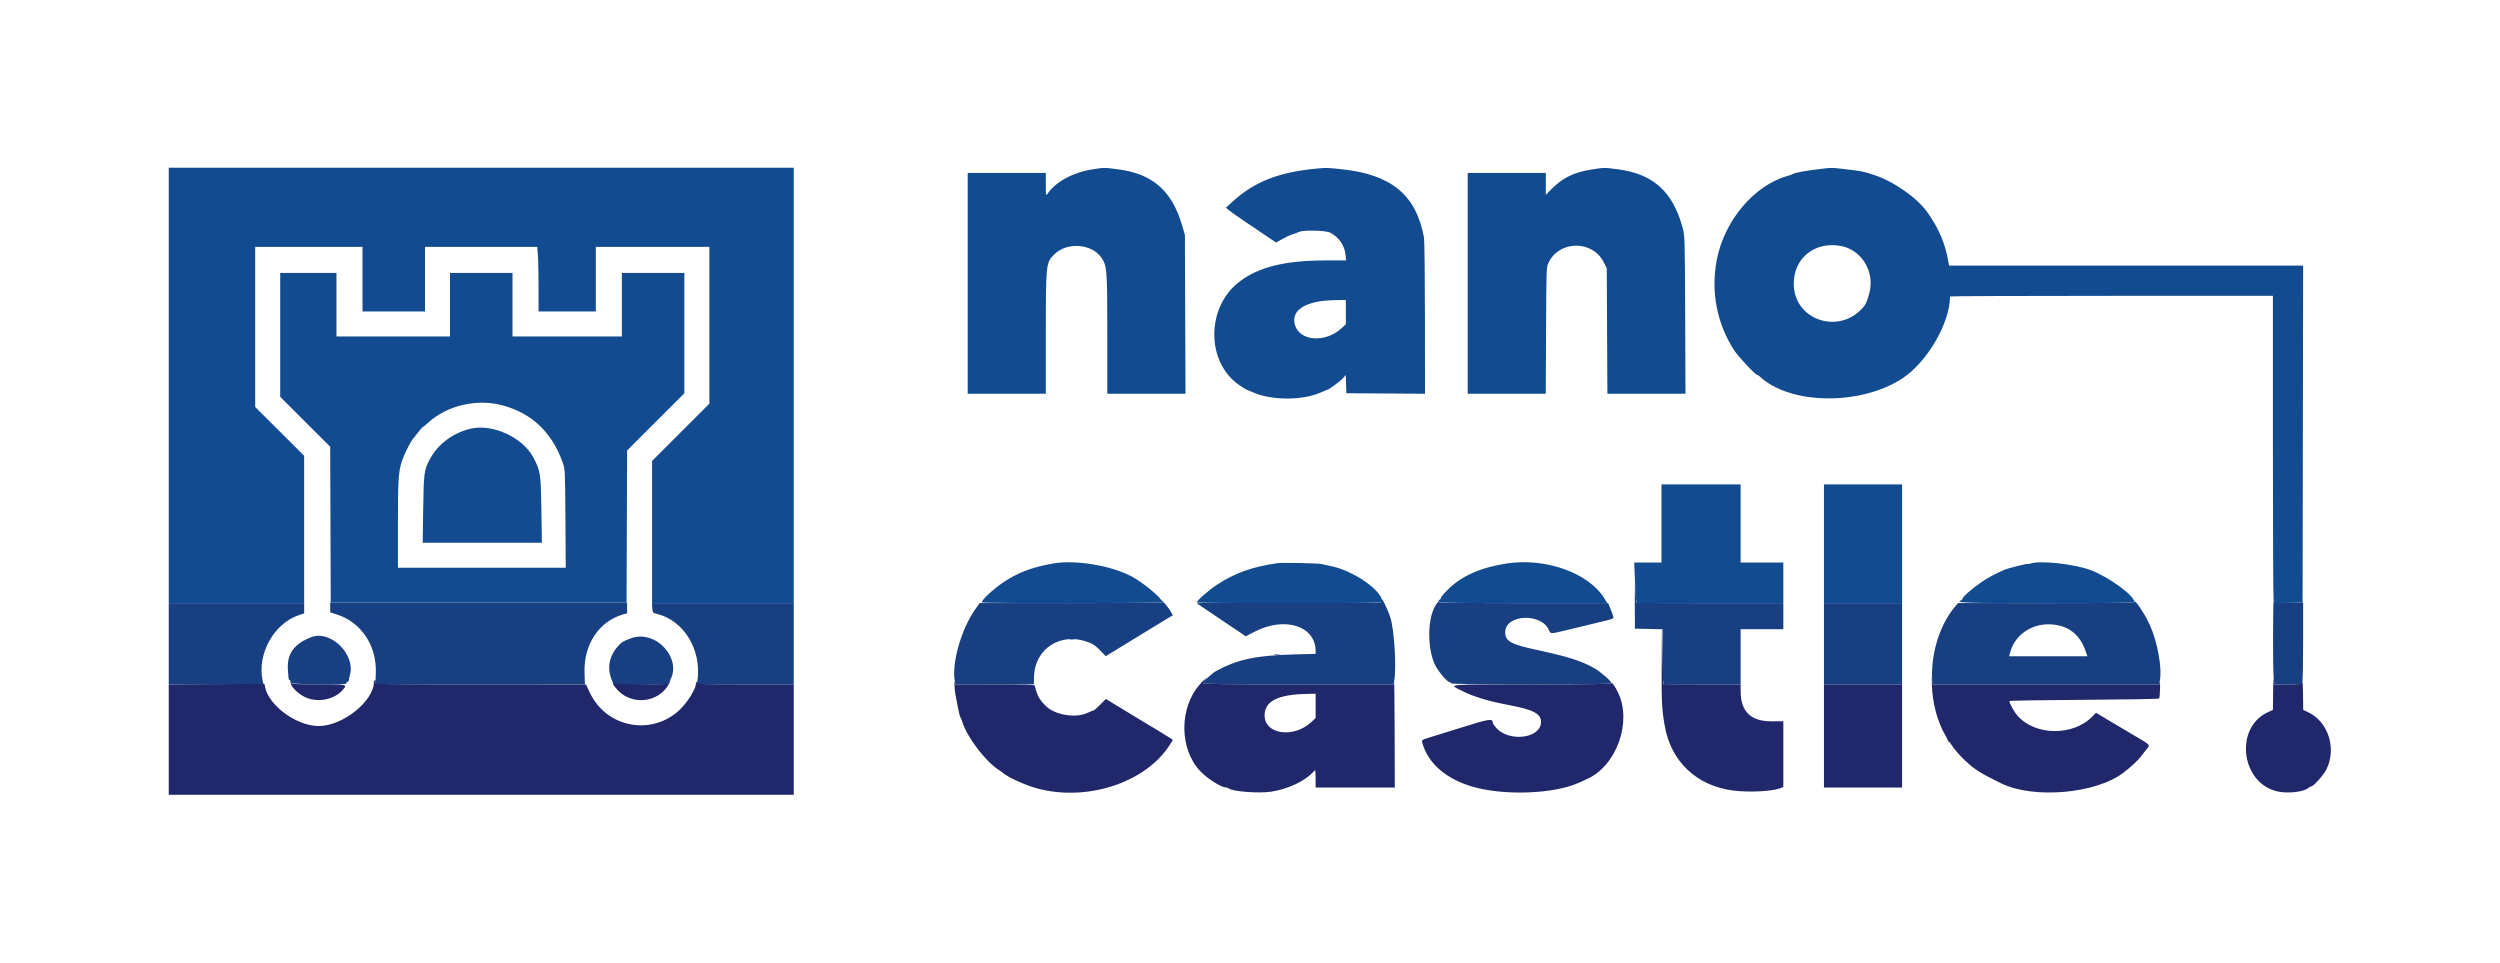 <svg id="svg" version="1.1" xmlns="http://www.w3.org/2000/svg" xmlns:xlink="http://www.w3.org/1999/xlink" width="400" height="154.088" viewBox="0, 0, 400,154.088"><g id="svgg"><path id="path0" d="M261.568 96.333 L 261.583 100.583 263.792 100.630 L 266.000 100.676 266.000 104.567 C 266.000 106.707,266.047 108.693,266.104 108.979 L 266.208 109.500 272.354 109.500 L 278.500 109.500 278.500 105.083 L 278.500 100.667 281.917 100.667 L 285.333 100.667 285.333 98.583 L 285.333 96.500 273.583 96.500 C 267.121 96.500,261.825 96.481,261.814 96.458 C 261.804 96.435,261.741 95.442,261.674 94.250 C 261.574 92.456,261.556 92.813,261.568 96.333 M185.792 96.001 C 185.906 96.152,186.000 96.328,186.000 96.391 C 186.000 96.454,179.419 96.501,171.375 96.496 L 156.750 96.486 156.063 97.452 C 153.800 100.628,152.216 106.207,152.779 109.021 L 152.875 109.500 159.146 109.498 L 165.417 109.497 165.442 108.290 C 165.539 103.720,169.833 101.035,174.230 102.795 C 175.029 103.114,175.341 103.347,176.242 104.288 L 176.917 104.993 178.500 104.024 C 179.371 103.491,181.283 102.320,182.750 101.421 C 184.217 100.522,185.920 99.484,186.536 99.114 L 187.654 98.440 187.300 97.810 C 187.105 97.463,186.639 96.852,186.264 96.452 C 185.890 96.052,185.677 95.849,185.792 96.001 M221.119 96.168 C 221.206 96.503,221.161 96.503,206.278 96.460 C 198.068 96.436,191.402 96.461,191.467 96.515 C 191.531 96.569,192.671 97.339,194.000 98.225 C 195.329 99.111,197.070 100.280,197.868 100.824 L 199.320 101.811 200.729 101.080 C 205.554 98.577,210.500 100.141,210.500 104.171 L 210.500 104.615 206.792 104.718 C 200.820 104.885,197.901 105.526,194.477 107.423 C 194.236 107.557,193.653 108.028,193.183 108.469 C 192.713 108.911,192.279 109.230,192.220 109.178 C 192.161 109.126,192.167 109.177,192.233 109.292 C 192.328 109.456,195.589 109.500,207.656 109.500 L 222.958 109.500 223.063 108.979 C 223.460 106.992,223.096 100.802,222.467 98.833 C 221.984 97.324,220.818 95.019,221.119 96.168 M363.689 101.350 C 363.677 104.430,363.715 107.524,363.774 108.225 L 363.882 109.500 366.087 109.500 L 368.292 109.500 368.396 108.979 C 368.453 108.693,368.500 105.749,368.500 102.438 L 368.501 96.417 366.180 96.467 C 363.872 96.517,363.858 96.515,363.785 96.134 C 363.745 95.923,363.702 98.270,363.689 101.350 M229.970 96.458 C 228.385 98.324,228.223 103.639,229.664 106.494 C 230.183 107.524,231.603 109.167,231.974 109.167 C 232.080 109.167,232.167 109.242,232.167 109.333 C 232.167 109.443,236.556 109.500,245.000 109.500 C 254.091 109.500,257.833 109.447,257.833 109.320 C 257.833 108.992,256.101 107.483,255.040 106.888 C 252.941 105.711,250.927 105.073,245.833 103.972 C 241.694 103.078,240.833 102.591,240.833 101.143 C 240.833 98.279,246.669 98.022,247.834 100.835 C 248.088 101.448,248.078 101.449,250.650 100.822 C 251.805 100.541,253.838 100.049,255.167 99.729 C 258.485 98.929,258.213 99.041,258.084 98.526 C 258.023 98.283,257.820 97.727,257.633 97.292 L 257.292 96.500 243.720 96.500 C 234.714 96.500,230.182 96.444,230.250 96.333 C 230.417 96.063,230.239 96.143,229.970 96.458 M341.500 96.325 C 341.500 96.451,337.306 96.502,327.397 96.498 L 313.294 96.493 312.799 97.072 C 310.463 99.807,309.001 104.311,309.131 108.375 L 309.167 109.500 327.313 109.500 L 345.458 109.500 345.563 108.979 C 345.974 106.920,345.210 102.682,343.926 99.901 C 343.084 98.080,341.500 95.745,341.500 96.325 M52.833 97.194 L 52.833 97.971 53.917 98.321 C 57.812 99.579,60.295 103.322,60.131 107.687 L 60.063 109.500 76.823 109.500 L 93.583 109.500 93.525 107.625 C 93.386 103.133,95.788 99.476,99.636 98.323 L 100.333 98.114 100.333 97.265 L 100.333 96.417 76.583 96.417 L 52.833 96.417 52.833 97.194 M27.000 103.000 L 27.000 109.500 34.579 109.500 L 42.158 109.500 42.037 108.958 C 41.084 104.686,43.798 99.757,47.844 98.413 L 48.667 98.140 48.667 97.320 L 48.667 96.500 37.833 96.500 L 27.000 96.500 27.000 103.000 M104.366 97.274 C 104.416 98.042,104.423 98.050,105.177 98.240 C 109.454 99.322,112.282 104.011,111.591 108.875 L 111.502 109.500 119.251 109.500 L 127.000 109.500 127.000 103.000 L 127.000 96.500 115.658 96.500 L 104.315 96.500 104.366 97.274 M291.833 103.000 L 291.833 109.500 298.083 109.500 L 304.333 109.500 304.333 103.000 L 304.333 96.500 298.083 96.500 L 291.833 96.500 291.833 103.000 M329.478 100.088 C 331.484 100.561,332.932 101.948,333.675 104.107 L 333.982 105.000 327.723 105.000 L 321.464 105.000 321.577 104.542 C 322.407 101.173,325.849 99.233,329.478 100.088 M49.833 101.934 C 47.087 102.977,45.908 104.585,46.060 107.083 C 46.160 108.724,46.181 108.833,46.389 108.833 C 46.481 108.833,46.509 108.880,46.452 108.937 C 46.396 108.993,46.453 109.143,46.579 109.270 C 46.848 109.539,55.593 109.619,55.427 109.351 C 55.377 109.269,55.448 109.158,55.586 109.105 C 55.724 109.053,55.822 108.951,55.805 108.880 C 55.788 108.808,55.870 108.414,55.987 108.004 C 56.922 104.725,52.909 100.767,49.833 101.934 M100.911 102.137 C 99.703 102.587,99.441 102.750,98.857 103.415 C 97.426 105.045,97.099 106.933,97.911 108.877 L 98.171 109.500 102.483 109.500 L 106.795 109.500 107.067 109.085 C 109.376 105.561,104.996 100.616,100.911 102.137 " stroke="none" fill="#173f81" fill-rule="evenodd"></path><path id="path1" d="M27.000 61.667 L 27.000 96.500 37.833 96.500 L 48.667 96.500 48.664 84.708 L 48.661 72.917 44.747 69.020 L 40.833 65.123 40.833 52.312 L 40.833 39.500 49.417 39.500 L 58.000 39.500 58.000 44.667 L 58.000 49.833 63.000 49.833 L 68.000 49.833 68.000 44.667 L 68.000 39.500 76.976 39.500 L 85.951 39.500 86.059 40.775 C 86.118 41.476,86.167 43.801,86.167 45.942 L 86.167 49.833 90.750 49.833 L 95.333 49.833 95.333 44.667 L 95.333 39.500 104.417 39.500 L 113.500 39.500 113.500 52.043 L 113.500 64.586 108.917 69.167 L 104.333 73.748 104.333 85.124 L 104.333 96.500 115.667 96.500 L 127.000 96.500 127.000 61.667 L 127.000 26.833 77.000 26.833 L 27.000 26.833 27.000 61.667 M174.750 27.104 C 171.685 27.579,168.869 29.114,167.609 30.995 C 167.344 31.391,167.333 31.333,167.333 29.537 L 167.333 27.667 161.083 27.667 L 154.833 27.667 154.833 45.333 L 154.833 63.000 161.083 63.000 L 167.333 63.000 167.333 53.425 C 167.333 42.303,167.361 42.038,168.635 40.747 C 170.699 38.654,174.748 38.962,176.298 41.329 C 177.120 42.584,177.167 43.242,177.167 53.531 L 177.167 63.000 183.424 63.000 L 189.680 63.000 189.632 50.292 L 189.583 37.583 189.117 36.000 C 187.500 30.512,184.410 27.814,178.913 27.093 C 176.642 26.795,176.740 26.795,174.750 27.104 M210.917 26.949 C 204.580 27.521,200.675 29.057,197.045 32.406 L 196.153 33.228 196.535 33.574 C 196.745 33.764,198.031 34.669,199.394 35.585 C 200.756 36.501,202.391 37.602,203.026 38.032 L 204.182 38.814 205.133 38.262 C 205.656 37.959,206.383 37.621,206.750 37.510 C 207.117 37.400,207.597 37.222,207.817 37.113 C 208.508 36.773,212.135 36.856,212.833 37.227 C 214.244 37.977,215.132 39.260,215.288 40.771 L 215.380 41.667 212.267 41.667 C 205.659 41.667,201.482 42.678,198.353 45.035 C 192.917 49.130,192.935 58.050,198.387 61.686 C 198.920 62.042,199.387 62.333,199.424 62.333 C 199.460 62.333,199.886 62.513,200.370 62.733 C 203.401 64.110,208.450 64.114,211.448 62.743 C 211.940 62.518,212.373 62.333,212.410 62.333 C 212.630 62.333,214.525 60.935,214.887 60.505 L 215.320 59.990 215.368 61.453 L 215.417 62.917 221.708 62.960 L 228.000 63.004 227.990 50.877 C 227.985 44.207,227.918 38.412,227.841 38.000 C 226.578 31.191,222.637 27.922,214.672 27.076 C 212.441 26.840,212.219 26.832,210.917 26.949 M254.750 27.104 C 251.836 27.556,250.059 28.419,248.216 30.277 L 247.333 31.167 247.333 29.417 L 247.333 27.667 241.083 27.667 L 234.833 27.667 234.833 45.333 L 234.833 63.000 241.077 63.000 L 247.321 63.000 247.369 52.875 C 247.416 42.839,247.420 42.743,247.782 42.000 C 249.526 38.423,254.797 38.404,256.603 41.968 L 257.083 42.917 257.133 52.958 L 257.183 63.000 263.431 63.000 L 269.679 63.000 269.628 50.375 C 269.578 37.774,269.577 37.747,269.192 36.338 C 267.642 30.664,264.481 27.824,258.900 27.092 C 256.643 26.796,256.739 26.795,254.750 27.104 M290.795 27.091 C 288.802 27.333,287.170 27.641,286.917 27.822 C 286.825 27.888,286.412 28.036,286.000 28.151 C 280.645 29.648,275.867 35.333,274.673 41.628 C 273.714 46.686,274.706 51.803,277.471 56.051 C 278.155 57.102,280.874 60.000,281.176 60.000 C 281.250 60.000,281.409 60.094,281.530 60.209 C 286.361 64.785,297.698 64.943,304.402 60.527 C 308.373 57.911,312.000 51.660,312.000 47.434 C 312.000 47.379,323.625 47.333,337.833 47.333 L 363.667 47.333 363.667 71.396 C 363.667 84.630,363.714 95.695,363.772 95.984 L 363.877 96.509 366.147 96.463 L 368.417 96.417 368.459 69.458 L 368.501 42.500 340.175 42.500 L 311.848 42.500 311.741 41.875 C 311.247 39.000,310.237 36.610,308.417 34.012 C 306.761 31.649,302.928 28.972,299.750 27.960 C 297.995 27.401,297.925 27.387,295.411 27.091 C 292.957 26.802,293.177 26.802,290.795 27.091 M294.398 39.329 C 297.809 39.888,300.013 43.420,299.099 46.867 C 298.805 47.979,298.563 48.602,298.294 48.943 C 294.535 53.712,287.005 51.351,287.001 45.403 C 286.998 41.335,290.265 38.653,294.398 39.329 M44.833 53.579 L 44.833 63.491 48.832 67.482 L 52.831 71.473 52.874 83.945 L 52.917 96.417 76.583 96.417 L 100.250 96.417 100.294 84.250 L 100.338 72.083 104.919 67.505 L 109.500 62.926 109.500 53.296 L 109.500 43.667 104.500 43.667 L 99.500 43.667 99.500 48.750 L 99.500 53.833 90.750 53.833 L 82.000 53.833 82.000 48.750 L 82.000 43.667 77.000 43.667 L 72.000 43.667 72.000 48.750 L 72.000 53.833 62.917 53.833 L 53.833 53.833 53.833 48.750 L 53.833 43.667 49.333 43.667 L 44.833 43.667 44.833 53.579 M215.333 49.936 L 215.333 51.872 214.690 52.478 C 212.106 54.911,207.924 54.622,207.178 51.958 C 206.513 49.584,208.972 48.083,213.625 48.022 L 215.333 48.000 215.333 49.936 M80.637 64.920 C 85.228 66.244,88.332 69.245,90.029 74.000 C 90.410 75.066,90.417 75.208,90.467 82.958 L 90.518 90.833 77.092 90.833 L 63.667 90.833 63.667 83.768 C 63.667 76.145,63.759 75.057,64.571 73.066 C 64.957 72.122,65.796 70.507,65.991 70.333 C 66.042 70.287,66.412 69.819,66.812 69.292 C 67.213 68.765,67.588 68.332,67.645 68.331 C 67.703 68.330,68.052 68.049,68.420 67.706 C 71.524 64.823,76.424 63.705,80.637 64.920 M75.250 68.601 C 72.370 69.310,69.987 71.127,68.715 73.583 C 67.857 75.240,67.796 75.714,67.712 81.458 L 67.633 86.833 77.168 86.833 L 86.704 86.833 86.621 81.542 C 86.530 75.717,86.468 75.322,85.322 73.171 C 83.602 69.944,78.747 67.741,75.250 68.601 M265.833 83.750 L 265.833 90.000 263.654 90.000 L 261.475 90.000 261.577 92.542 C 261.634 93.940,261.719 95.402,261.767 95.792 L 261.854 96.500 273.594 96.500 L 285.333 96.500 285.333 93.250 L 285.333 90.000 281.917 90.000 L 278.500 90.000 278.500 83.750 L 278.500 77.500 272.167 77.500 L 265.833 77.500 265.833 83.750 M291.833 87.000 L 291.833 96.500 298.083 96.500 L 304.333 96.500 304.333 87.000 L 304.333 77.500 298.083 77.500 L 291.833 77.500 291.833 87.000 M168.500 90.156 C 165.028 90.766,162.730 91.655,160.321 93.319 C 158.727 94.421,156.895 96.173,157.111 96.389 C 157.267 96.545,186.000 96.528,186.000 96.372 C 186.000 95.797,182.941 93.229,181.074 92.237 C 177.762 90.476,172.055 89.531,168.500 90.156 M204.417 90.101 C 200.384 90.674,197.524 91.697,194.667 93.588 C 193.299 94.494,191.500 96.091,191.500 96.400 C 191.500 96.455,198.175 96.500,206.333 96.500 C 218.418 96.500,221.167 96.460,221.167 96.283 C 221.167 94.520,216.622 91.345,213.012 90.586 C 212.400 90.457,211.679 90.303,211.408 90.243 C 210.826 90.114,205.138 89.999,204.417 90.101 M241.083 90.154 C 236.878 90.799,233.851 92.146,231.623 94.366 C 230.985 95.000,230.509 95.565,230.564 95.620 C 230.619 95.675,230.514 95.826,230.329 95.955 C 229.594 96.470,230.337 96.500,243.675 96.500 L 257.164 96.500 256.674 95.708 C 254.172 91.659,247.282 89.204,241.083 90.154 M324.969 90.152 C 324.723 90.233,324.489 90.267,324.450 90.227 C 324.369 90.147,321.263 90.921,320.750 91.150 C 318.976 91.940,318.230 92.338,317.083 93.105 C 315.665 94.053,314.000 95.503,314.000 95.791 C 314.000 95.886,313.887 96.008,313.750 96.060 C 312.729 96.452,314.222 96.500,327.500 96.500 C 338.591 96.500,341.499 96.457,341.495 96.292 C 341.472 95.285,337.475 92.366,334.583 91.246 C 332.060 90.268,326.537 89.640,324.969 90.152 " stroke="none" fill="#124b90" fill-rule="evenodd"></path><path id="path2" d="M265.867 106.635 C 265.835 112.374,265.892 113.460,266.364 116.166 C 267.359 121.865,271.495 125.758,277.332 126.490 C 279.805 126.800,283.406 126.630,284.764 126.139 L 285.333 125.933 285.333 120.668 L 285.333 115.403 283.458 115.410 C 280.109 115.422,278.500 113.845,278.500 110.551 L 278.500 109.500 272.333 109.500 C 268.942 109.500,266.153 109.481,266.137 109.458 C 266.121 109.435,266.062 107.429,266.005 105.000 L 265.901 100.583 265.867 106.635 M171.208 102.282 C 171.369 102.323,171.631 102.323,171.792 102.282 C 171.952 102.240,171.821 102.205,171.500 102.205 C 171.179 102.205,171.048 102.240,171.208 102.282 M203.877 104.786 C 204.131 104.825,204.506 104.824,204.711 104.784 C 204.916 104.744,204.708 104.713,204.250 104.714 C 203.792 104.716,203.624 104.748,203.877 104.786 M309.096 109.500 C 309.170 112.456,309.990 115.525,311.292 117.720 C 311.498 118.068,311.667 118.423,311.667 118.510 C 311.667 118.596,311.725 118.667,311.797 118.667 C 311.869 118.667,312.052 118.877,312.204 119.133 C 312.573 119.758,313.587 120.924,314.476 121.746 C 316.036 123.188,316.791 123.663,320.169 125.329 C 325.327 127.873,335.369 127.002,339.750 123.632 C 340.945 122.712,342.027 121.714,342.500 121.095 C 342.821 120.675,343.252 120.126,343.458 119.874 C 344.069 119.128,344.256 119.309,340.750 117.251 C 339.833 116.713,338.245 115.770,337.221 115.157 L 335.358 114.042 334.804 114.616 C 331.739 117.791,325.656 117.750,322.826 114.535 C 322.245 113.875,321.500 112.544,321.500 112.166 C 321.500 112.098,326.860 112.010,333.410 111.972 C 339.961 111.933,345.380 111.842,345.452 111.770 C 345.524 111.698,345.596 110.989,345.612 110.195 C 345.627 109.400,345.603 108.919,345.559 109.125 L 345.477 109.500 327.329 109.500 L 309.182 109.500 309.113 108.458 C 309.075 107.885,309.067 108.354,309.096 109.500 M363.697 110.668 L 363.667 113.585 362.851 113.959 C 357.425 116.449,358.564 125.396,364.467 126.646 C 366.124 126.997,368.644 126.700,369.346 126.069 C 369.491 125.940,369.689 125.833,369.786 125.833 C 370.149 125.833,371.767 124.028,372.220 123.117 C 373.892 119.753,372.527 115.471,369.298 113.953 L 368.514 113.583 368.484 111.167 C 368.468 109.837,368.422 108.919,368.382 109.125 C 368.312 109.492,368.260 109.500,366.080 109.500 L 363.851 109.500 363.790 108.625 C 363.756 108.144,363.714 109.063,363.697 110.668 M192.016 109.458 C 188.638 113.188,188.657 119.854,192.055 123.404 C 193.210 124.612,195.412 126.000,196.170 126.000 C 196.315 126.000,196.505 126.064,196.592 126.143 C 197.138 126.637,201.340 126.968,203.346 126.675 C 206.067 126.278,208.905 124.929,210.203 123.417 C 210.477 123.097,210.489 123.145,210.494 124.542 L 210.500 126.000 216.833 126.000 L 223.167 126.000 223.144 117.375 C 223.131 112.631,223.089 108.919,223.049 109.125 L 222.977 109.500 207.645 109.500 C 195.428 109.500,192.338 109.458,192.432 109.292 C 192.497 109.177,192.663 108.952,192.801 108.792 C 193.428 108.061,192.792 108.602,192.016 109.458 M59.833 109.078 C 59.833 112.172,54.820 116.181,50.970 116.164 C 47.451 116.149,43.005 112.903,42.408 109.913 L 42.308 109.417 34.654 109.462 L 27.000 109.507 27.000 118.337 L 27.000 127.167 77.000 127.167 L 127.000 127.167 127.000 118.333 L 127.000 109.500 119.232 109.500 C 112.280 109.500,111.475 109.473,111.564 109.241 C 111.621 109.093,111.593 109.026,111.498 109.085 C 111.407 109.141,111.333 109.299,111.333 109.436 C 111.333 110.237,109.991 112.388,108.764 113.555 C 104.296 117.803,97.057 116.448,94.396 110.867 L 93.750 109.512 76.864 109.506 C 60.055 109.500,59.978 109.498,60.083 109.167 C 60.144 108.975,60.113 108.833,60.011 108.833 C 59.913 108.833,59.833 108.943,59.833 109.078 M106.997 109.172 C 106.821 109.501,106.693 109.509,102.420 109.464 L 98.024 109.417 98.466 110.000 C 100.719 112.972,105.389 112.609,107.084 109.331 C 107.226 109.057,107.305 108.833,107.260 108.833 C 107.215 108.833,107.097 108.986,106.997 109.172 M152.708 109.500 C 152.711 109.912,152.773 110.587,152.847 111.000 C 153.251 113.260,153.541 114.600,153.658 114.749 C 153.731 114.841,153.884 115.217,153.998 115.583 C 154.732 117.930,157.659 121.793,159.711 123.123 C 160.099 123.374,160.454 123.629,160.500 123.688 C 160.602 123.820,161.628 124.441,162.083 124.646 C 162.267 124.729,162.829 124.983,163.333 125.210 C 171.607 128.945,182.973 125.990,187.295 118.980 L 187.667 118.378 187.042 117.971 C 186.698 117.747,185.797 117.193,185.041 116.740 C 184.284 116.287,183.294 115.692,182.841 115.417 C 182.389 115.142,181.695 114.723,181.301 114.486 C 180.906 114.249,179.764 113.555,178.763 112.944 L 176.943 111.832 176.033 112.750 C 175.533 113.254,175.057 113.667,174.977 113.667 C 174.896 113.667,174.474 113.835,174.040 114.042 C 172.120 114.953,168.828 114.423,167.333 112.961 C 166.303 111.954,165.967 111.336,165.562 109.708 C 165.522 109.546,164.106 109.500,159.183 109.500 L 152.857 109.500 152.780 109.125 C 152.737 108.919,152.705 109.087,152.708 109.500 M46.513 109.219 C 46.457 109.802,47.690 111.030,48.879 111.573 C 50.818 112.460,53.463 111.952,54.793 110.437 C 55.630 109.484,55.693 109.500,51.014 109.500 C 47.714 109.500,46.675 109.451,46.610 109.292 C 46.564 109.177,46.520 109.145,46.513 109.219 M257.833 109.311 C 257.833 109.450,254.469 109.501,245.042 109.505 C 230.901 109.511,231.754 109.434,233.883 110.520 C 235.747 111.471,238.131 112.190,241.583 112.843 C 245.366 113.559,246.595 114.223,246.568 115.538 C 246.514 118.155,241.439 118.790,239.375 116.438 C 239.077 116.099,238.833 115.721,238.833 115.598 C 238.833 114.925,238.288 115.013,233.874 116.394 C 230.278 117.519,229.679 117.704,228.686 118.003 C 227.341 118.407,227.382 118.348,227.738 119.379 C 228.774 122.377,231.567 124.685,235.583 125.862 C 240.659 127.351,248.678 127.048,252.667 125.217 C 253.171 124.986,253.733 124.730,253.917 124.649 C 258.639 122.554,261.166 115.528,258.892 110.814 C 258.424 109.845,257.833 109.005,257.833 109.311 M291.833 117.750 L 291.833 126.000 298.083 126.000 L 304.333 126.000 304.333 117.750 L 304.333 109.500 298.083 109.500 L 291.833 109.500 291.833 117.750 M210.500 112.942 L 210.500 114.885 209.792 115.543 C 206.960 118.173,202.333 117.504,202.333 114.464 C 202.333 112.186,204.459 111.110,209.125 111.025 L 210.500 111.000 210.500 112.942 " stroke="none" fill="#20286b" fill-rule="evenodd"></path></g></svg>
